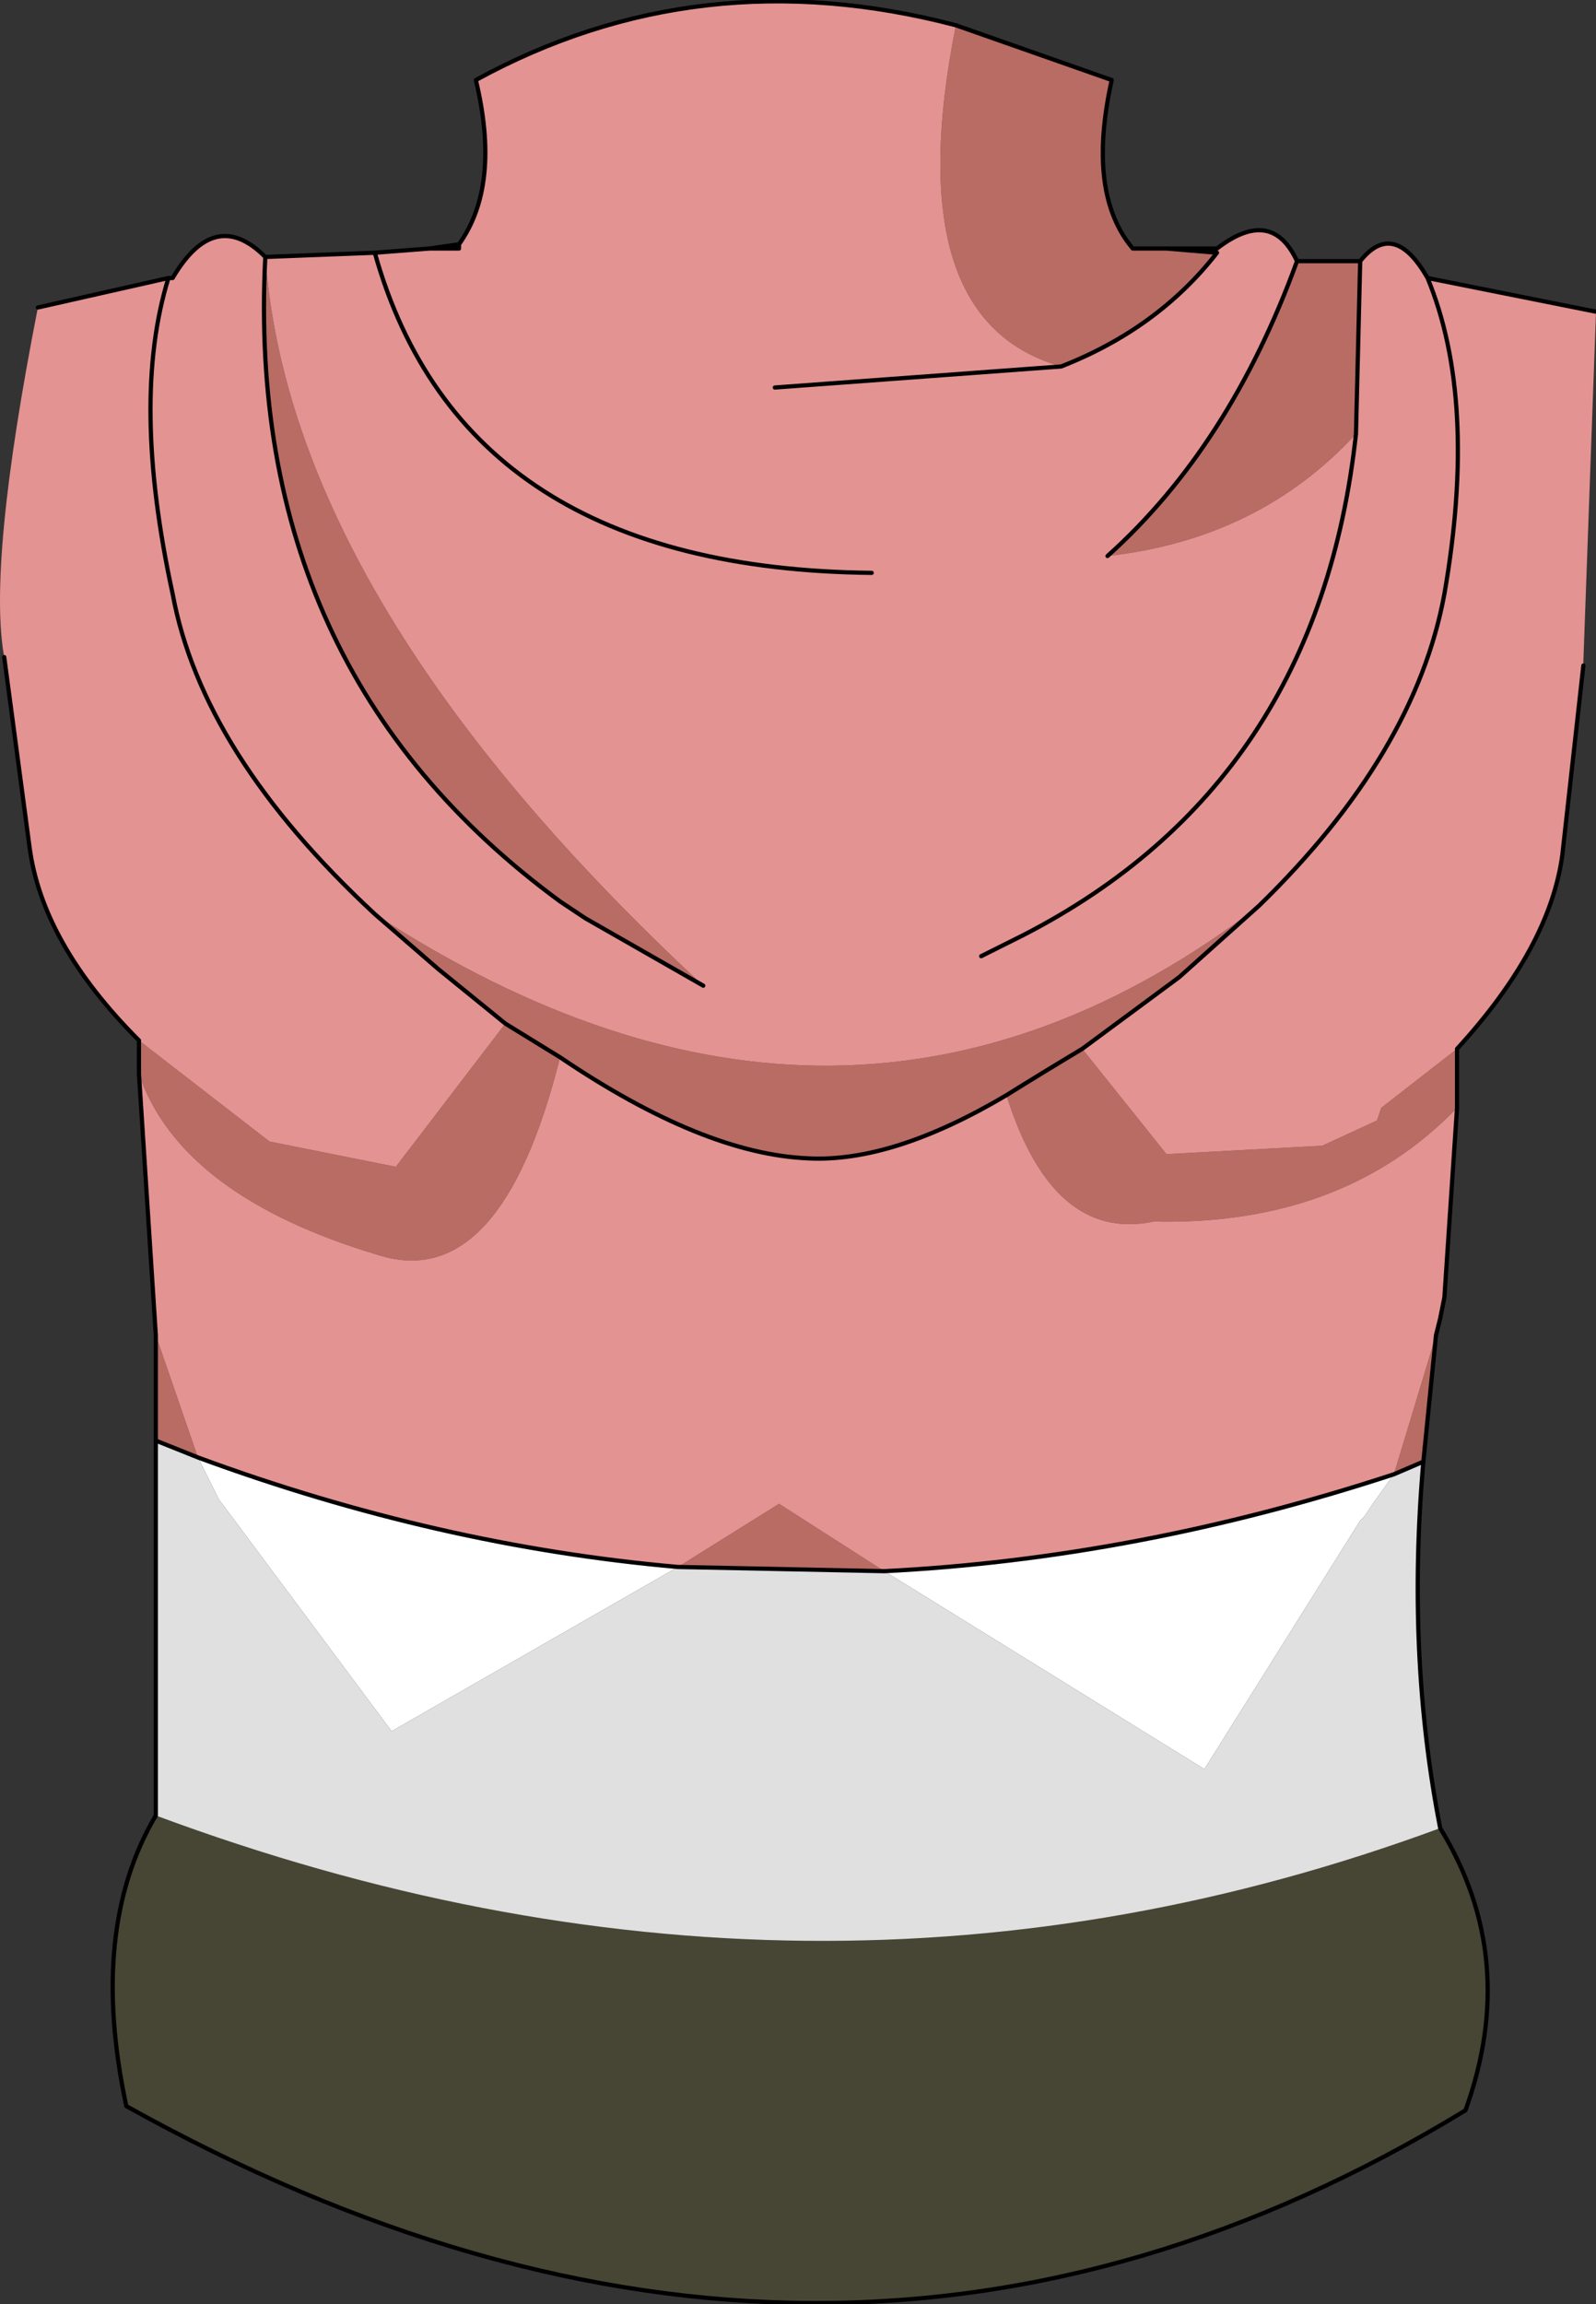 <?xml version="1.0" encoding="UTF-8" standalone="no"?>
<svg xmlns:xlink="http://www.w3.org/1999/xlink" height="27.35px" width="18.95px" xmlns="http://www.w3.org/2000/svg">
  <rect width="100%" height="100%" fill="#333333" stroke="none"/>
  <g transform="matrix(1.0, 0.0, 0.0, 1.0, 9.45, 12.1)">
    <path d="M-5.0 -9.1 L-4.35 -9.15 -5.0 -9.1 M7.1 5.4 L6.85 5.75 6.75 5.9 6.7 5.95 4.85 8.9 1.05 6.55 Q4.05 6.4 7.1 5.4 M-1.4 6.5 L-4.8 8.45 -6.7 5.9 -6.85 5.7 -7.1 5.2 Q-4.25 6.25 -1.4 6.5" fill="#ffffff" fill-rule="evenodd" stroke="none"/>
    <path d="M7.65 9.6 Q8.6 11.15 7.95 12.95 0.4 17.55 -7.95 12.9 -8.4 10.8 -7.6 9.45 0.2 12.35 7.65 9.6" fill="#474534" fill-rule="evenodd" stroke="none"/>
    <path d="M7.45 5.25 Q7.25 7.55 7.65 9.6 0.2 12.35 -7.6 9.45 L-7.6 5.0 -7.1 5.2 -6.85 5.7 -6.7 5.9 -4.8 8.45 -1.4 6.5 1.05 6.55 4.85 8.9 6.7 5.95 6.75 5.9 6.85 5.75 7.1 5.4 7.45 5.25" fill="#e0e0e0" fill-rule="evenodd" stroke="none"/>
    <path d="M6.7 -9.0 L6.65 -6.95 Q5.5 -5.7 3.7 -5.5 5.15 -6.8 5.95 -9.0 L6.7 -9.0 M7.85 0.35 L7.85 1.05 Q6.5 2.45 4.25 2.4 3.05 2.65 2.5 0.9 2.9 0.65 3.4 0.35 L4.4 1.6 6.25 1.5 6.9 1.2 6.95 1.05 7.85 0.35 M7.6 3.75 L7.45 5.25 7.1 5.4 7.6 3.75 M-7.6 5.0 L-7.6 3.75 -7.1 5.2 -7.6 5.0 M-7.8 0.65 L-7.8 0.25 -6.25 1.45 -4.75 1.75 -3.45 0.05 -4.25 -0.6 -5.0 -1.25 Q0.6 2.4 5.5 -1.35 L4.55 -0.5 3.4 0.35 Q2.9 0.65 2.5 0.9 1.15 1.7 0.15 1.65 -1.1 1.6 -2.8 0.45 -3.5 3.25 -4.95 2.8 -7.3 2.1 -7.8 0.65 M1.9 -11.8 L3.75 -11.15 Q3.45 -9.8 4.0 -9.15 L4.4 -9.15 5.0 -9.1 Q4.3 -8.2 3.15 -7.75 1.2 -8.3 1.9 -11.8 M-1.4 6.5 L-0.2 5.75 1.05 6.55 -1.4 6.5 M-1.1 -0.4 L-2.5 -1.2 -2.8 -1.4 Q-6.55 -4.15 -6.3 -9.05 -6.0 -4.95 -1.1 -0.4 M-3.45 0.05 L-2.8 0.45 -3.45 0.05" fill="#b86c63" fill-rule="evenodd" stroke="none"/>
    <path d="M6.7 -9.0 Q7.1 -9.5 7.5 -8.8 L9.5 -8.4 9.35 -4.25 9.35 -4.2 9.1 -1.95 Q8.95 -0.85 7.85 0.35 L6.95 1.05 6.9 1.2 6.25 1.5 4.4 1.6 3.4 0.35 4.55 -0.5 5.5 -1.35 Q7.35 -3.15 7.7 -5.05 8.1 -7.35 7.5 -8.8 8.1 -7.35 7.7 -5.05 7.35 -3.15 5.5 -1.35 0.6 2.4 -5.0 -1.25 L-4.25 -0.6 -3.45 0.05 -4.75 1.75 -6.25 1.45 -7.8 0.25 Q-8.95 -0.9 -9.1 -2.05 L-9.4 -4.3 Q-9.6 -5.4 -9.0 -8.45 L-7.45 -8.8 -7.4 -8.8 Q-6.9 -9.65 -6.3 -9.05 L-5.0 -9.1 -4.35 -9.15 -4.0 -9.15 -4.0 -9.2 Q-3.5 -9.9 -3.8 -11.15 -1.15 -12.6 1.9 -11.8 1.2 -8.3 3.15 -7.75 4.3 -8.2 5.0 -9.1 L4.4 -9.15 5.0 -9.15 Q5.65 -9.65 5.95 -9.0 5.15 -6.8 3.7 -5.5 5.5 -5.7 6.65 -6.95 L6.7 -9.0 M2.2 -0.75 L2.7 -1.0 Q6.2 -2.8 6.65 -6.95 6.2 -2.8 2.7 -1.0 L2.2 -0.75 M7.85 1.05 L7.7 3.3 7.65 3.55 7.6 3.75 7.1 5.4 Q4.05 6.4 1.05 6.55 L-0.2 5.75 -1.4 6.5 Q-4.25 6.25 -7.1 5.2 L-7.6 3.75 -7.8 0.65 Q-7.3 2.1 -4.95 2.8 -3.5 3.25 -2.8 0.45 -1.1 1.6 0.15 1.65 1.15 1.7 2.5 0.9 3.05 2.65 4.25 2.4 6.5 2.45 7.85 1.05 M-0.25 -7.5 L3.15 -7.75 -0.25 -7.5 M0.9 -5.3 Q-3.95 -5.35 -5.0 -9.1 -3.95 -5.35 0.9 -5.3 M-6.3 -9.05 Q-6.55 -4.15 -2.8 -1.4 L-2.5 -1.2 -1.1 -0.4 Q-6.0 -4.95 -6.3 -9.05 M-7.45 -8.8 Q-7.9 -7.35 -7.4 -5.05 -7.05 -3.15 -5.0 -1.25 -7.05 -3.15 -7.4 -5.05 -7.9 -7.35 -7.45 -8.8" fill="#e39391" fill-rule="evenodd" stroke="none"/>
    <path d="M7.5 -8.8 Q7.1 -9.5 6.7 -9.0 L6.65 -6.95 Q6.2 -2.8 2.7 -1.0 L2.2 -0.75 M6.7 -9.0 L5.95 -9.0 Q5.15 -6.8 3.7 -5.5 M7.5 -8.8 L9.5 -8.4 M9.35 -4.2 L9.1 -1.95 Q8.95 -0.85 7.85 0.35 L7.85 1.05 7.7 3.3 7.65 3.55 7.6 3.75 7.45 5.25 Q7.25 7.55 7.65 9.6 8.6 11.15 7.95 12.95 0.4 17.55 -7.95 12.9 -8.4 10.8 -7.6 9.45 L-7.6 5.0 -7.6 3.75 -7.8 0.65 -7.8 0.25 Q-8.95 -0.9 -9.1 -2.05 L-9.4 -4.3 M-9.0 -8.45 L-7.45 -8.8 -7.4 -8.8 Q-6.9 -9.65 -6.3 -9.05 L-5.0 -9.1 -4.35 -9.15 -4.0 -9.2 Q-3.5 -9.9 -3.8 -11.15 -1.15 -12.6 1.9 -11.8 L3.75 -11.15 Q3.45 -9.8 4.0 -9.15 L4.4 -9.15 5.0 -9.15 Q5.65 -9.65 5.95 -9.0 M4.4 -9.15 L5.0 -9.1 Q4.3 -8.2 3.15 -7.75 L-0.25 -7.5 M7.5 -8.8 Q8.1 -7.35 7.7 -5.05 7.35 -3.15 5.5 -1.35 L4.55 -0.5 3.4 0.35 Q2.9 0.65 2.5 0.9 1.15 1.7 0.15 1.65 -1.1 1.6 -2.8 0.45 L-3.45 0.05 -4.25 -0.6 -5.0 -1.25 Q-7.05 -3.15 -7.4 -5.05 -7.9 -7.35 -7.45 -8.8 M7.1 5.4 Q4.05 6.4 1.05 6.55 L-1.4 6.5 Q-4.25 6.25 -7.1 5.2 L-7.6 5.0 M7.1 5.4 L7.45 5.25 M-5.0 -9.1 L-4.35 -9.15 -4.0 -9.15 -4.0 -9.2 M-5.0 -9.1 Q-3.95 -5.35 0.9 -5.3 M-1.1 -0.4 L-2.5 -1.2 -2.8 -1.4 Q-6.55 -4.15 -6.3 -9.05" fill="none" stroke="#000000" stroke-linecap="round" stroke-linejoin="round" stroke-width="0.05"/>
  </g>
</svg>
